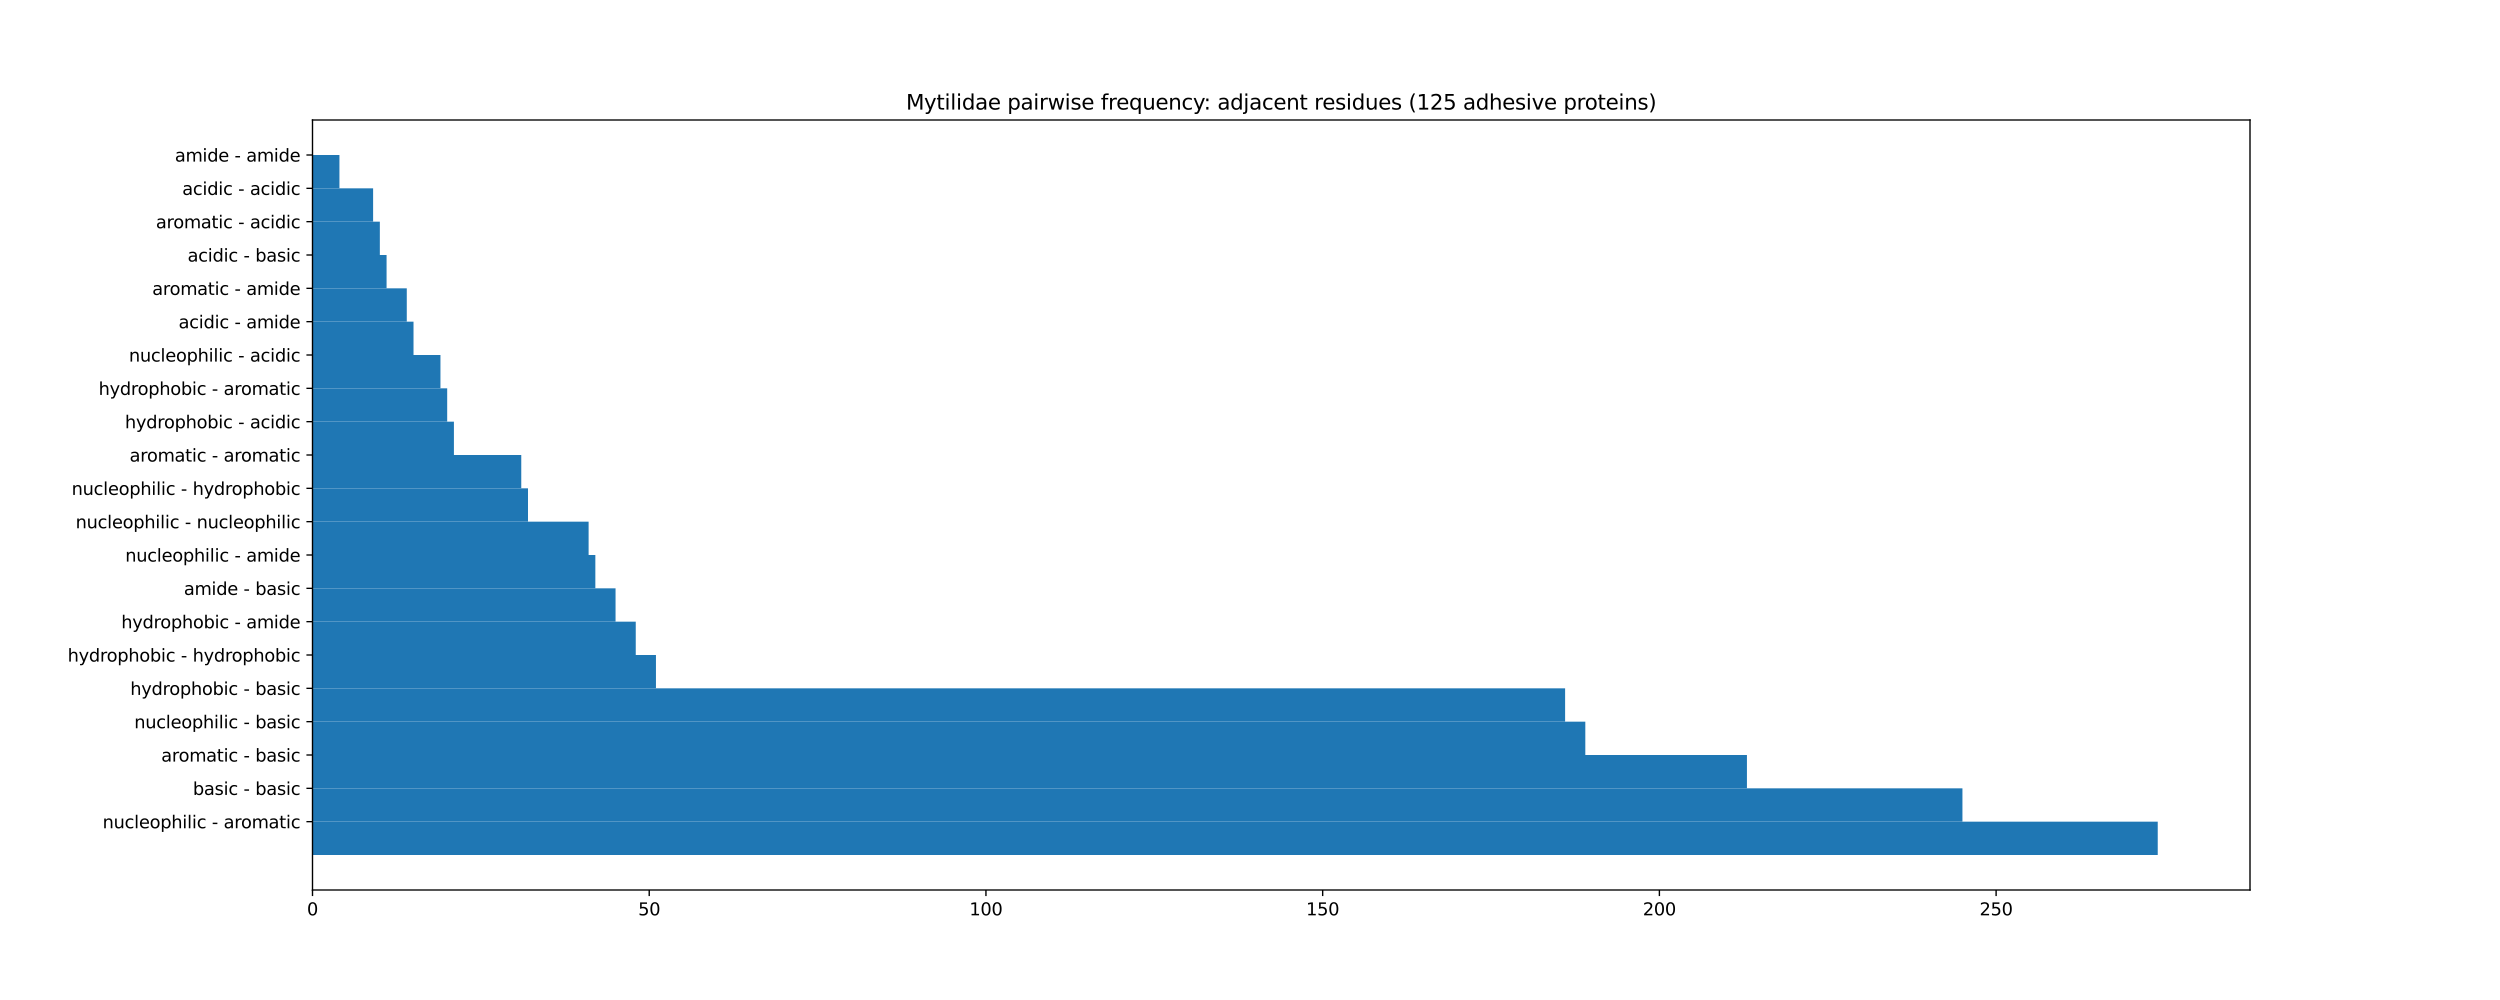 <?xml version="1.0" encoding="utf-8" standalone="no"?>
<!DOCTYPE svg PUBLIC "-//W3C//DTD SVG 1.1//EN"
  "http://www.w3.org/Graphics/SVG/1.1/DTD/svg11.dtd">
<svg height="576pt" version="1.1" viewBox="0 0 1440 576" width="1440pt" xmlns="http://www.w3.org/2000/svg" xmlns:xlink="http://www.w3.org/1999/xlink">
 <defs>
  <style type="text/css">*{stroke-linecap:butt;stroke-linejoin:round;}</style>
 </defs>
 <g id="figure_1">
  <g id="patch_1">
   <path d="M 0 576 
L 1440 576 
L 1440 0 
L 0 0 
z
" style="fill:#ffffff;"/>
  </g>
  <g id="axes_1">
   <g id="patch_2">
    <path d="M 180 512.64 
L 1296 512.64 
L 1296 69.12 
L 180 69.12 
z
" style="fill:#ffffff;"/>
   </g>
   <g id="patch_3">
    <path clip-path="url(#pe995069f74)" d="M 180 492.48 
L 1242.857 492.48 
L 1242.857 473.28 
L 180 473.28 
z
" style="fill:#1f77b4;"/>
   </g>
   <g id="patch_4">
    <path clip-path="url(#pe995069f74)" d="M 180 473.28 
L 1130.365 473.28 
L 1130.365 454.08 
L 180 454.08 
z
" style="fill:#1f77b4;"/>
   </g>
   <g id="patch_5">
    <path clip-path="url(#pe995069f74)" d="M 180 454.08 
L 1006.236 454.08 
L 1006.236 434.88 
L 180 434.88 
z
" style="fill:#1f77b4;"/>
   </g>
   <g id="patch_6">
    <path clip-path="url(#pe995069f74)" d="M 180 434.88 
L 913.139 434.88 
L 913.139 415.68 
L 180 415.68 
z
" style="fill:#1f77b4;"/>
   </g>
   <g id="patch_7">
    <path clip-path="url(#pe995069f74)" d="M 180 415.68 
L 901.502 415.68 
L 901.502 396.48 
L 180 396.48 
z
" style="fill:#1f77b4;"/>
   </g>
   <g id="patch_8">
    <path clip-path="url(#pe995069f74)" d="M 180 396.48 
L 377.831 396.48 
L 377.831 377.28 
L 180 377.28 
z
" style="fill:#1f77b4;"/>
   </g>
   <g id="patch_9">
    <path clip-path="url(#pe995069f74)" d="M 180 377.28 
L 366.194 377.28 
L 366.194 358.08 
L 180 358.08 
z
" style="fill:#1f77b4;"/>
   </g>
   <g id="patch_10">
    <path clip-path="url(#pe995069f74)" d="M 180 358.08 
L 354.557 358.08 
L 354.557 338.88 
L 180 338.88 
z
" style="fill:#1f77b4;"/>
   </g>
   <g id="patch_11">
    <path clip-path="url(#pe995069f74)" d="M 180 338.88 
L 342.92 338.88 
L 342.92 319.68 
L 180 319.68 
z
" style="fill:#1f77b4;"/>
   </g>
   <g id="patch_12">
    <path clip-path="url(#pe995069f74)" d="M 180 319.68 
L 339.041 319.68 
L 339.041 300.48 
L 180 300.48 
z
" style="fill:#1f77b4;"/>
   </g>
   <g id="patch_13">
    <path clip-path="url(#pe995069f74)" d="M 180 300.48 
L 304.129 300.48 
L 304.129 281.28 
L 180 281.28 
z
" style="fill:#1f77b4;"/>
   </g>
   <g id="patch_14">
    <path clip-path="url(#pe995069f74)" d="M 180 281.28 
L 300.25 281.28 
L 300.25 262.08 
L 180 262.08 
z
" style="fill:#1f77b4;"/>
   </g>
   <g id="patch_15">
    <path clip-path="url(#pe995069f74)" d="M 180 262.08 
L 261.46 262.08 
L 261.46 242.88 
L 180 242.88 
z
" style="fill:#1f77b4;"/>
   </g>
   <g id="patch_16">
    <path clip-path="url(#pe995069f74)" d="M 180 242.88 
L 257.581 242.88 
L 257.581 223.68 
L 180 223.68 
z
" style="fill:#1f77b4;"/>
   </g>
   <g id="patch_17">
    <path clip-path="url(#pe995069f74)" d="M 180 223.68 
L 253.702 223.68 
L 253.702 204.48 
L 180 204.48 
z
" style="fill:#1f77b4;"/>
   </g>
   <g id="patch_18">
    <path clip-path="url(#pe995069f74)" d="M 180 204.48 
L 238.186 204.48 
L 238.186 185.28 
L 180 185.28 
z
" style="fill:#1f77b4;"/>
   </g>
   <g id="patch_19">
    <path clip-path="url(#pe995069f74)" d="M 180 185.28 
L 234.307 185.28 
L 234.307 166.08 
L 180 166.08 
z
" style="fill:#1f77b4;"/>
   </g>
   <g id="patch_20">
    <path clip-path="url(#pe995069f74)" d="M 180 166.08 
L 222.669 166.08 
L 222.669 146.88 
L 180 146.88 
z
" style="fill:#1f77b4;"/>
   </g>
   <g id="patch_21">
    <path clip-path="url(#pe995069f74)" d="M 180 146.88 
L 218.79 146.88 
L 218.79 127.68 
L 180 127.68 
z
" style="fill:#1f77b4;"/>
   </g>
   <g id="patch_22">
    <path clip-path="url(#pe995069f74)" d="M 180 127.68 
L 214.911 127.68 
L 214.911 108.48 
L 180 108.48 
z
" style="fill:#1f77b4;"/>
   </g>
   <g id="patch_23">
    <path clip-path="url(#pe995069f74)" d="M 180 108.48 
L 195.516 108.48 
L 195.516 89.28 
L 180 89.28 
z
" style="fill:#1f77b4;"/>
   </g>
   <g id="matplotlib.axis_1">
    <g id="xtick_1">
     <g id="line2d_1">
      <defs>
       <path d="M 0 0 
L 0 3.5 
" id="m21c25df82f" style="stroke:#000000;stroke-width:0.8;"/>
      </defs>
      <g>
       <use style="stroke:#000000;stroke-width:0.8;" x="180" xlink:href="#m21c25df82f" y="512.64"/>
      </g>
     </g>
     <g id="text_1">
      <!-- 0 -->
      <g transform="translate(176.819 527.238)scale(0.1 -0.1)">
       <defs>
        <path d="M 2034 4250 
Q 1547 4250 1301 3770 
Q 1056 3291 1056 2328 
Q 1056 1369 1301 889 
Q 1547 409 2034 409 
Q 2525 409 2770 889 
Q 3016 1369 3016 2328 
Q 3016 3291 2770 3770 
Q 2525 4250 2034 4250 
z
M 2034 4750 
Q 2819 4750 3233 4129 
Q 3647 3509 3647 2328 
Q 3647 1150 3233 529 
Q 2819 -91 2034 -91 
Q 1250 -91 836 529 
Q 422 1150 422 2328 
Q 422 3509 836 4129 
Q 1250 4750 2034 4750 
z
" id="DejaVuSans-30" transform="scale(0.016)"/>
       </defs>
       <use xlink:href="#DejaVuSans-30"/>
      </g>
     </g>
    </g>
    <g id="xtick_2">
     <g id="line2d_2">
      <g>
       <use style="stroke:#000000;stroke-width:0.8;" x="373.952" xlink:href="#m21c25df82f" y="512.64"/>
      </g>
     </g>
     <g id="text_2">
      <!-- 50 -->
      <g transform="translate(367.59 527.238)scale(0.1 -0.1)">
       <defs>
        <path d="M 691 4666 
L 3169 4666 
L 3169 4134 
L 1269 4134 
L 1269 2991 
Q 1406 3038 1543 3061 
Q 1681 3084 1819 3084 
Q 2600 3084 3056 2656 
Q 3513 2228 3513 1497 
Q 3513 744 3044 326 
Q 2575 -91 1722 -91 
Q 1428 -91 1123 -41 
Q 819 9 494 109 
L 494 744 
Q 775 591 1075 516 
Q 1375 441 1709 441 
Q 2250 441 2565 725 
Q 2881 1009 2881 1497 
Q 2881 1984 2565 2268 
Q 2250 2553 1709 2553 
Q 1456 2553 1204 2497 
Q 953 2441 691 2322 
L 691 4666 
z
" id="DejaVuSans-35" transform="scale(0.016)"/>
       </defs>
       <use xlink:href="#DejaVuSans-35"/>
       <use x="63.623" xlink:href="#DejaVuSans-30"/>
      </g>
     </g>
    </g>
    <g id="xtick_3">
     <g id="line2d_3">
      <g>
       <use style="stroke:#000000;stroke-width:0.8;" x="567.904" xlink:href="#m21c25df82f" y="512.64"/>
      </g>
     </g>
     <g id="text_3">
      <!-- 100 -->
      <g transform="translate(558.36 527.238)scale(0.1 -0.1)">
       <defs>
        <path d="M 794 531 
L 1825 531 
L 1825 4091 
L 703 3866 
L 703 4441 
L 1819 4666 
L 2450 4666 
L 2450 531 
L 3481 531 
L 3481 0 
L 794 0 
L 794 531 
z
" id="DejaVuSans-31" transform="scale(0.016)"/>
       </defs>
       <use xlink:href="#DejaVuSans-31"/>
       <use x="63.623" xlink:href="#DejaVuSans-30"/>
       <use x="127.246" xlink:href="#DejaVuSans-30"/>
      </g>
     </g>
    </g>
    <g id="xtick_4">
     <g id="line2d_4">
      <g>
       <use style="stroke:#000000;stroke-width:0.8;" x="761.856" xlink:href="#m21c25df82f" y="512.64"/>
      </g>
     </g>
     <g id="text_4">
      <!-- 150 -->
      <g transform="translate(752.312 527.238)scale(0.1 -0.1)">
       <use xlink:href="#DejaVuSans-31"/>
       <use x="63.623" xlink:href="#DejaVuSans-35"/>
       <use x="127.246" xlink:href="#DejaVuSans-30"/>
      </g>
     </g>
    </g>
    <g id="xtick_5">
     <g id="line2d_5">
      <g>
       <use style="stroke:#000000;stroke-width:0.8;" x="955.808" xlink:href="#m21c25df82f" y="512.64"/>
      </g>
     </g>
     <g id="text_5">
      <!-- 200 -->
      <g transform="translate(946.264 527.238)scale(0.1 -0.1)">
       <defs>
        <path d="M 1228 531 
L 3431 531 
L 3431 0 
L 469 0 
L 469 531 
Q 828 903 1448 1529 
Q 2069 2156 2228 2338 
Q 2531 2678 2651 2914 
Q 2772 3150 2772 3378 
Q 2772 3750 2511 3984 
Q 2250 4219 1831 4219 
Q 1534 4219 1204 4116 
Q 875 4013 500 3803 
L 500 4441 
Q 881 4594 1212 4672 
Q 1544 4750 1819 4750 
Q 2544 4750 2975 4387 
Q 3406 4025 3406 3419 
Q 3406 3131 3298 2873 
Q 3191 2616 2906 2266 
Q 2828 2175 2409 1742 
Q 1991 1309 1228 531 
z
" id="DejaVuSans-32" transform="scale(0.016)"/>
       </defs>
       <use xlink:href="#DejaVuSans-32"/>
       <use x="63.623" xlink:href="#DejaVuSans-30"/>
       <use x="127.246" xlink:href="#DejaVuSans-30"/>
      </g>
     </g>
    </g>
    <g id="xtick_6">
     <g id="line2d_6">
      <g>
       <use style="stroke:#000000;stroke-width:0.8;" x="1149.76" xlink:href="#m21c25df82f" y="512.64"/>
      </g>
     </g>
     <g id="text_6">
      <!-- 250 -->
      <g transform="translate(1140.216 527.238)scale(0.1 -0.1)">
       <use xlink:href="#DejaVuSans-32"/>
       <use x="63.623" xlink:href="#DejaVuSans-35"/>
       <use x="127.246" xlink:href="#DejaVuSans-30"/>
      </g>
     </g>
    </g>
   </g>
   <g id="matplotlib.axis_2">
    <g id="ytick_1">
     <g id="line2d_7">
      <defs>
       <path d="M 0 0 
L -3.5 0 
" id="m6c4de45d99" style="stroke:#000000;stroke-width:0.8;"/>
      </defs>
      <g>
       <use style="stroke:#000000;stroke-width:0.8;" x="180" xlink:href="#m6c4de45d99" y="473.28"/>
      </g>
     </g>
     <g id="text_7">
      <!-- nucleophilic - aromatic -->
      <g transform="translate(59.095 477.079)scale(0.1 -0.1)">
       <defs>
        <path d="M 3513 2113 
L 3513 0 
L 2938 0 
L 2938 2094 
Q 2938 2591 2744 2837 
Q 2550 3084 2163 3084 
Q 1697 3084 1428 2787 
Q 1159 2491 1159 1978 
L 1159 0 
L 581 0 
L 581 3500 
L 1159 3500 
L 1159 2956 
Q 1366 3272 1645 3428 
Q 1925 3584 2291 3584 
Q 2894 3584 3203 3211 
Q 3513 2838 3513 2113 
z
" id="DejaVuSans-6e" transform="scale(0.016)"/>
        <path d="M 544 1381 
L 544 3500 
L 1119 3500 
L 1119 1403 
Q 1119 906 1312 657 
Q 1506 409 1894 409 
Q 2359 409 2629 706 
Q 2900 1003 2900 1516 
L 2900 3500 
L 3475 3500 
L 3475 0 
L 2900 0 
L 2900 538 
Q 2691 219 2414 64 
Q 2138 -91 1772 -91 
Q 1169 -91 856 284 
Q 544 659 544 1381 
z
M 1991 3584 
L 1991 3584 
z
" id="DejaVuSans-75" transform="scale(0.016)"/>
        <path d="M 3122 3366 
L 3122 2828 
Q 2878 2963 2633 3030 
Q 2388 3097 2138 3097 
Q 1578 3097 1268 2742 
Q 959 2388 959 1747 
Q 959 1106 1268 751 
Q 1578 397 2138 397 
Q 2388 397 2633 464 
Q 2878 531 3122 666 
L 3122 134 
Q 2881 22 2623 -34 
Q 2366 -91 2075 -91 
Q 1284 -91 818 406 
Q 353 903 353 1747 
Q 353 2603 823 3093 
Q 1294 3584 2113 3584 
Q 2378 3584 2631 3529 
Q 2884 3475 3122 3366 
z
" id="DejaVuSans-63" transform="scale(0.016)"/>
        <path d="M 603 4863 
L 1178 4863 
L 1178 0 
L 603 0 
L 603 4863 
z
" id="DejaVuSans-6c" transform="scale(0.016)"/>
        <path d="M 3597 1894 
L 3597 1613 
L 953 1613 
Q 991 1019 1311 708 
Q 1631 397 2203 397 
Q 2534 397 2845 478 
Q 3156 559 3463 722 
L 3463 178 
Q 3153 47 2828 -22 
Q 2503 -91 2169 -91 
Q 1331 -91 842 396 
Q 353 884 353 1716 
Q 353 2575 817 3079 
Q 1281 3584 2069 3584 
Q 2775 3584 3186 3129 
Q 3597 2675 3597 1894 
z
M 3022 2063 
Q 3016 2534 2758 2815 
Q 2500 3097 2075 3097 
Q 1594 3097 1305 2825 
Q 1016 2553 972 2059 
L 3022 2063 
z
" id="DejaVuSans-65" transform="scale(0.016)"/>
        <path d="M 1959 3097 
Q 1497 3097 1228 2736 
Q 959 2375 959 1747 
Q 959 1119 1226 758 
Q 1494 397 1959 397 
Q 2419 397 2687 759 
Q 2956 1122 2956 1747 
Q 2956 2369 2687 2733 
Q 2419 3097 1959 3097 
z
M 1959 3584 
Q 2709 3584 3137 3096 
Q 3566 2609 3566 1747 
Q 3566 888 3137 398 
Q 2709 -91 1959 -91 
Q 1206 -91 779 398 
Q 353 888 353 1747 
Q 353 2609 779 3096 
Q 1206 3584 1959 3584 
z
" id="DejaVuSans-6f" transform="scale(0.016)"/>
        <path d="M 1159 525 
L 1159 -1331 
L 581 -1331 
L 581 3500 
L 1159 3500 
L 1159 2969 
Q 1341 3281 1617 3432 
Q 1894 3584 2278 3584 
Q 2916 3584 3314 3078 
Q 3713 2572 3713 1747 
Q 3713 922 3314 415 
Q 2916 -91 2278 -91 
Q 1894 -91 1617 61 
Q 1341 213 1159 525 
z
M 3116 1747 
Q 3116 2381 2855 2742 
Q 2594 3103 2138 3103 
Q 1681 3103 1420 2742 
Q 1159 2381 1159 1747 
Q 1159 1113 1420 752 
Q 1681 391 2138 391 
Q 2594 391 2855 752 
Q 3116 1113 3116 1747 
z
" id="DejaVuSans-70" transform="scale(0.016)"/>
        <path d="M 3513 2113 
L 3513 0 
L 2938 0 
L 2938 2094 
Q 2938 2591 2744 2837 
Q 2550 3084 2163 3084 
Q 1697 3084 1428 2787 
Q 1159 2491 1159 1978 
L 1159 0 
L 581 0 
L 581 4863 
L 1159 4863 
L 1159 2956 
Q 1366 3272 1645 3428 
Q 1925 3584 2291 3584 
Q 2894 3584 3203 3211 
Q 3513 2838 3513 2113 
z
" id="DejaVuSans-68" transform="scale(0.016)"/>
        <path d="M 603 3500 
L 1178 3500 
L 1178 0 
L 603 0 
L 603 3500 
z
M 603 4863 
L 1178 4863 
L 1178 4134 
L 603 4134 
L 603 4863 
z
" id="DejaVuSans-69" transform="scale(0.016)"/>
        <path id="DejaVuSans-20" transform="scale(0.016)"/>
        <path d="M 313 2009 
L 1997 2009 
L 1997 1497 
L 313 1497 
L 313 2009 
z
" id="DejaVuSans-2d" transform="scale(0.016)"/>
        <path d="M 2194 1759 
Q 1497 1759 1228 1600 
Q 959 1441 959 1056 
Q 959 750 1161 570 
Q 1363 391 1709 391 
Q 2188 391 2477 730 
Q 2766 1069 2766 1631 
L 2766 1759 
L 2194 1759 
z
M 3341 1997 
L 3341 0 
L 2766 0 
L 2766 531 
Q 2569 213 2275 61 
Q 1981 -91 1556 -91 
Q 1019 -91 701 211 
Q 384 513 384 1019 
Q 384 1609 779 1909 
Q 1175 2209 1959 2209 
L 2766 2209 
L 2766 2266 
Q 2766 2663 2505 2880 
Q 2244 3097 1772 3097 
Q 1472 3097 1187 3025 
Q 903 2953 641 2809 
L 641 3341 
Q 956 3463 1253 3523 
Q 1550 3584 1831 3584 
Q 2591 3584 2966 3190 
Q 3341 2797 3341 1997 
z
" id="DejaVuSans-61" transform="scale(0.016)"/>
        <path d="M 2631 2963 
Q 2534 3019 2420 3045 
Q 2306 3072 2169 3072 
Q 1681 3072 1420 2755 
Q 1159 2438 1159 1844 
L 1159 0 
L 581 0 
L 581 3500 
L 1159 3500 
L 1159 2956 
Q 1341 3275 1631 3429 
Q 1922 3584 2338 3584 
Q 2397 3584 2469 3576 
Q 2541 3569 2628 3553 
L 2631 2963 
z
" id="DejaVuSans-72" transform="scale(0.016)"/>
        <path d="M 3328 2828 
Q 3544 3216 3844 3400 
Q 4144 3584 4550 3584 
Q 5097 3584 5394 3201 
Q 5691 2819 5691 2113 
L 5691 0 
L 5113 0 
L 5113 2094 
Q 5113 2597 4934 2840 
Q 4756 3084 4391 3084 
Q 3944 3084 3684 2787 
Q 3425 2491 3425 1978 
L 3425 0 
L 2847 0 
L 2847 2094 
Q 2847 2600 2669 2842 
Q 2491 3084 2119 3084 
Q 1678 3084 1418 2786 
Q 1159 2488 1159 1978 
L 1159 0 
L 581 0 
L 581 3500 
L 1159 3500 
L 1159 2956 
Q 1356 3278 1631 3431 
Q 1906 3584 2284 3584 
Q 2666 3584 2933 3390 
Q 3200 3197 3328 2828 
z
" id="DejaVuSans-6d" transform="scale(0.016)"/>
        <path d="M 1172 4494 
L 1172 3500 
L 2356 3500 
L 2356 3053 
L 1172 3053 
L 1172 1153 
Q 1172 725 1289 603 
Q 1406 481 1766 481 
L 2356 481 
L 2356 0 
L 1766 0 
Q 1100 0 847 248 
Q 594 497 594 1153 
L 594 3053 
L 172 3053 
L 172 3500 
L 594 3500 
L 594 4494 
L 1172 4494 
z
" id="DejaVuSans-74" transform="scale(0.016)"/>
       </defs>
       <use xlink:href="#DejaVuSans-6e"/>
       <use x="63.379" xlink:href="#DejaVuSans-75"/>
       <use x="126.758" xlink:href="#DejaVuSans-63"/>
       <use x="181.738" xlink:href="#DejaVuSans-6c"/>
       <use x="209.521" xlink:href="#DejaVuSans-65"/>
       <use x="271.045" xlink:href="#DejaVuSans-6f"/>
       <use x="332.227" xlink:href="#DejaVuSans-70"/>
       <use x="395.703" xlink:href="#DejaVuSans-68"/>
       <use x="459.082" xlink:href="#DejaVuSans-69"/>
       <use x="486.865" xlink:href="#DejaVuSans-6c"/>
       <use x="514.648" xlink:href="#DejaVuSans-69"/>
       <use x="542.432" xlink:href="#DejaVuSans-63"/>
       <use x="597.412" xlink:href="#DejaVuSans-20"/>
       <use x="629.199" xlink:href="#DejaVuSans-2d"/>
       <use x="665.283" xlink:href="#DejaVuSans-20"/>
       <use x="697.07" xlink:href="#DejaVuSans-61"/>
       <use x="758.35" xlink:href="#DejaVuSans-72"/>
       <use x="797.213" xlink:href="#DejaVuSans-6f"/>
       <use x="858.395" xlink:href="#DejaVuSans-6d"/>
       <use x="955.807" xlink:href="#DejaVuSans-61"/>
       <use x="1017.086" xlink:href="#DejaVuSans-74"/>
       <use x="1056.295" xlink:href="#DejaVuSans-69"/>
       <use x="1084.078" xlink:href="#DejaVuSans-63"/>
      </g>
     </g>
    </g>
    <g id="ytick_2">
     <g id="line2d_8">
      <g>
       <use style="stroke:#000000;stroke-width:0.8;" x="180" xlink:href="#m6c4de45d99" y="454.08"/>
      </g>
     </g>
     <g id="text_8">
      <!-- basic - basic -->
      <g transform="translate(111.111 457.879)scale(0.1 -0.1)">
       <defs>
        <path d="M 3116 1747 
Q 3116 2381 2855 2742 
Q 2594 3103 2138 3103 
Q 1681 3103 1420 2742 
Q 1159 2381 1159 1747 
Q 1159 1113 1420 752 
Q 1681 391 2138 391 
Q 2594 391 2855 752 
Q 3116 1113 3116 1747 
z
M 1159 2969 
Q 1341 3281 1617 3432 
Q 1894 3584 2278 3584 
Q 2916 3584 3314 3078 
Q 3713 2572 3713 1747 
Q 3713 922 3314 415 
Q 2916 -91 2278 -91 
Q 1894 -91 1617 61 
Q 1341 213 1159 525 
L 1159 0 
L 581 0 
L 581 4863 
L 1159 4863 
L 1159 2969 
z
" id="DejaVuSans-62" transform="scale(0.016)"/>
        <path d="M 2834 3397 
L 2834 2853 
Q 2591 2978 2328 3040 
Q 2066 3103 1784 3103 
Q 1356 3103 1142 2972 
Q 928 2841 928 2578 
Q 928 2378 1081 2264 
Q 1234 2150 1697 2047 
L 1894 2003 
Q 2506 1872 2764 1633 
Q 3022 1394 3022 966 
Q 3022 478 2636 193 
Q 2250 -91 1575 -91 
Q 1294 -91 989 -36 
Q 684 19 347 128 
L 347 722 
Q 666 556 975 473 
Q 1284 391 1588 391 
Q 1994 391 2212 530 
Q 2431 669 2431 922 
Q 2431 1156 2273 1281 
Q 2116 1406 1581 1522 
L 1381 1569 
Q 847 1681 609 1914 
Q 372 2147 372 2553 
Q 372 3047 722 3315 
Q 1072 3584 1716 3584 
Q 2034 3584 2315 3537 
Q 2597 3491 2834 3397 
z
" id="DejaVuSans-73" transform="scale(0.016)"/>
       </defs>
       <use xlink:href="#DejaVuSans-62"/>
       <use x="63.477" xlink:href="#DejaVuSans-61"/>
       <use x="124.756" xlink:href="#DejaVuSans-73"/>
       <use x="176.855" xlink:href="#DejaVuSans-69"/>
       <use x="204.639" xlink:href="#DejaVuSans-63"/>
       <use x="259.619" xlink:href="#DejaVuSans-20"/>
       <use x="291.406" xlink:href="#DejaVuSans-2d"/>
       <use x="327.49" xlink:href="#DejaVuSans-20"/>
       <use x="359.277" xlink:href="#DejaVuSans-62"/>
       <use x="422.754" xlink:href="#DejaVuSans-61"/>
       <use x="484.033" xlink:href="#DejaVuSans-73"/>
       <use x="536.133" xlink:href="#DejaVuSans-69"/>
       <use x="563.916" xlink:href="#DejaVuSans-63"/>
      </g>
     </g>
    </g>
    <g id="ytick_3">
     <g id="line2d_9">
      <g>
       <use style="stroke:#000000;stroke-width:0.8;" x="180" xlink:href="#m6c4de45d99" y="434.88"/>
      </g>
     </g>
     <g id="text_9">
      <!-- aromatic - basic -->
      <g transform="translate(92.875 438.679)scale(0.1 -0.1)">
       <use xlink:href="#DejaVuSans-61"/>
       <use x="61.279" xlink:href="#DejaVuSans-72"/>
       <use x="100.143" xlink:href="#DejaVuSans-6f"/>
       <use x="161.324" xlink:href="#DejaVuSans-6d"/>
       <use x="258.736" xlink:href="#DejaVuSans-61"/>
       <use x="320.016" xlink:href="#DejaVuSans-74"/>
       <use x="359.225" xlink:href="#DejaVuSans-69"/>
       <use x="387.008" xlink:href="#DejaVuSans-63"/>
       <use x="441.988" xlink:href="#DejaVuSans-20"/>
       <use x="473.775" xlink:href="#DejaVuSans-2d"/>
       <use x="509.859" xlink:href="#DejaVuSans-20"/>
       <use x="541.646" xlink:href="#DejaVuSans-62"/>
       <use x="605.123" xlink:href="#DejaVuSans-61"/>
       <use x="666.402" xlink:href="#DejaVuSans-73"/>
       <use x="718.502" xlink:href="#DejaVuSans-69"/>
       <use x="746.285" xlink:href="#DejaVuSans-63"/>
      </g>
     </g>
    </g>
    <g id="ytick_4">
     <g id="line2d_10">
      <g>
       <use style="stroke:#000000;stroke-width:0.8;" x="180" xlink:href="#m6c4de45d99" y="415.68"/>
      </g>
     </g>
     <g id="text_10">
      <!-- nucleophilic - basic -->
      <g transform="translate(77.331 419.479)scale(0.1 -0.1)">
       <use xlink:href="#DejaVuSans-6e"/>
       <use x="63.379" xlink:href="#DejaVuSans-75"/>
       <use x="126.758" xlink:href="#DejaVuSans-63"/>
       <use x="181.738" xlink:href="#DejaVuSans-6c"/>
       <use x="209.521" xlink:href="#DejaVuSans-65"/>
       <use x="271.045" xlink:href="#DejaVuSans-6f"/>
       <use x="332.227" xlink:href="#DejaVuSans-70"/>
       <use x="395.703" xlink:href="#DejaVuSans-68"/>
       <use x="459.082" xlink:href="#DejaVuSans-69"/>
       <use x="486.865" xlink:href="#DejaVuSans-6c"/>
       <use x="514.648" xlink:href="#DejaVuSans-69"/>
       <use x="542.432" xlink:href="#DejaVuSans-63"/>
       <use x="597.412" xlink:href="#DejaVuSans-20"/>
       <use x="629.199" xlink:href="#DejaVuSans-2d"/>
       <use x="665.283" xlink:href="#DejaVuSans-20"/>
       <use x="697.07" xlink:href="#DejaVuSans-62"/>
       <use x="760.547" xlink:href="#DejaVuSans-61"/>
       <use x="821.826" xlink:href="#DejaVuSans-73"/>
       <use x="873.926" xlink:href="#DejaVuSans-69"/>
       <use x="901.709" xlink:href="#DejaVuSans-63"/>
      </g>
     </g>
    </g>
    <g id="ytick_5">
     <g id="line2d_11">
      <g>
       <use style="stroke:#000000;stroke-width:0.8;" x="180" xlink:href="#m6c4de45d99" y="396.48"/>
      </g>
     </g>
     <g id="text_11">
      <!-- hydrophobic - basic -->
      <g transform="translate(75.034 400.279)scale(0.1 -0.1)">
       <defs>
        <path d="M 2059 -325 
Q 1816 -950 1584 -1140 
Q 1353 -1331 966 -1331 
L 506 -1331 
L 506 -850 
L 844 -850 
Q 1081 -850 1212 -737 
Q 1344 -625 1503 -206 
L 1606 56 
L 191 3500 
L 800 3500 
L 1894 763 
L 2988 3500 
L 3597 3500 
L 2059 -325 
z
" id="DejaVuSans-79" transform="scale(0.016)"/>
        <path d="M 2906 2969 
L 2906 4863 
L 3481 4863 
L 3481 0 
L 2906 0 
L 2906 525 
Q 2725 213 2448 61 
Q 2172 -91 1784 -91 
Q 1150 -91 751 415 
Q 353 922 353 1747 
Q 353 2572 751 3078 
Q 1150 3584 1784 3584 
Q 2172 3584 2448 3432 
Q 2725 3281 2906 2969 
z
M 947 1747 
Q 947 1113 1208 752 
Q 1469 391 1925 391 
Q 2381 391 2643 752 
Q 2906 1113 2906 1747 
Q 2906 2381 2643 2742 
Q 2381 3103 1925 3103 
Q 1469 3103 1208 2742 
Q 947 2381 947 1747 
z
" id="DejaVuSans-64" transform="scale(0.016)"/>
       </defs>
       <use xlink:href="#DejaVuSans-68"/>
       <use x="63.379" xlink:href="#DejaVuSans-79"/>
       <use x="122.559" xlink:href="#DejaVuSans-64"/>
       <use x="186.035" xlink:href="#DejaVuSans-72"/>
       <use x="224.898" xlink:href="#DejaVuSans-6f"/>
       <use x="286.08" xlink:href="#DejaVuSans-70"/>
       <use x="349.557" xlink:href="#DejaVuSans-68"/>
       <use x="412.936" xlink:href="#DejaVuSans-6f"/>
       <use x="474.117" xlink:href="#DejaVuSans-62"/>
       <use x="537.594" xlink:href="#DejaVuSans-69"/>
       <use x="565.377" xlink:href="#DejaVuSans-63"/>
       <use x="620.357" xlink:href="#DejaVuSans-20"/>
       <use x="652.145" xlink:href="#DejaVuSans-2d"/>
       <use x="688.229" xlink:href="#DejaVuSans-20"/>
       <use x="720.016" xlink:href="#DejaVuSans-62"/>
       <use x="783.492" xlink:href="#DejaVuSans-61"/>
       <use x="844.771" xlink:href="#DejaVuSans-73"/>
       <use x="896.871" xlink:href="#DejaVuSans-69"/>
       <use x="924.654" xlink:href="#DejaVuSans-63"/>
      </g>
     </g>
    </g>
    <g id="ytick_6">
     <g id="line2d_12">
      <g>
       <use style="stroke:#000000;stroke-width:0.8;" x="180" xlink:href="#m6c4de45d99" y="377.28"/>
      </g>
     </g>
     <g id="text_12">
      <!-- hydrophobic - hydrophobic -->
      <g transform="translate(38.958 381.079)scale(0.1 -0.1)">
       <use xlink:href="#DejaVuSans-68"/>
       <use x="63.379" xlink:href="#DejaVuSans-79"/>
       <use x="122.559" xlink:href="#DejaVuSans-64"/>
       <use x="186.035" xlink:href="#DejaVuSans-72"/>
       <use x="224.898" xlink:href="#DejaVuSans-6f"/>
       <use x="286.08" xlink:href="#DejaVuSans-70"/>
       <use x="349.557" xlink:href="#DejaVuSans-68"/>
       <use x="412.936" xlink:href="#DejaVuSans-6f"/>
       <use x="474.117" xlink:href="#DejaVuSans-62"/>
       <use x="537.594" xlink:href="#DejaVuSans-69"/>
       <use x="565.377" xlink:href="#DejaVuSans-63"/>
       <use x="620.357" xlink:href="#DejaVuSans-20"/>
       <use x="652.145" xlink:href="#DejaVuSans-2d"/>
       <use x="688.229" xlink:href="#DejaVuSans-20"/>
       <use x="720.016" xlink:href="#DejaVuSans-68"/>
       <use x="783.395" xlink:href="#DejaVuSans-79"/>
       <use x="842.574" xlink:href="#DejaVuSans-64"/>
       <use x="906.051" xlink:href="#DejaVuSans-72"/>
       <use x="944.914" xlink:href="#DejaVuSans-6f"/>
       <use x="1006.096" xlink:href="#DejaVuSans-70"/>
       <use x="1069.572" xlink:href="#DejaVuSans-68"/>
       <use x="1132.951" xlink:href="#DejaVuSans-6f"/>
       <use x="1194.133" xlink:href="#DejaVuSans-62"/>
       <use x="1257.609" xlink:href="#DejaVuSans-69"/>
       <use x="1285.393" xlink:href="#DejaVuSans-63"/>
      </g>
     </g>
    </g>
    <g id="ytick_7">
     <g id="line2d_13">
      <g>
       <use style="stroke:#000000;stroke-width:0.8;" x="180" xlink:href="#m6c4de45d99" y="358.08"/>
      </g>
     </g>
     <g id="text_13">
      <!-- hydrophobic - amide -->
      <g transform="translate(69.848 361.879)scale(0.1 -0.1)">
       <use xlink:href="#DejaVuSans-68"/>
       <use x="63.379" xlink:href="#DejaVuSans-79"/>
       <use x="122.559" xlink:href="#DejaVuSans-64"/>
       <use x="186.035" xlink:href="#DejaVuSans-72"/>
       <use x="224.898" xlink:href="#DejaVuSans-6f"/>
       <use x="286.08" xlink:href="#DejaVuSans-70"/>
       <use x="349.557" xlink:href="#DejaVuSans-68"/>
       <use x="412.936" xlink:href="#DejaVuSans-6f"/>
       <use x="474.117" xlink:href="#DejaVuSans-62"/>
       <use x="537.594" xlink:href="#DejaVuSans-69"/>
       <use x="565.377" xlink:href="#DejaVuSans-63"/>
       <use x="620.357" xlink:href="#DejaVuSans-20"/>
       <use x="652.145" xlink:href="#DejaVuSans-2d"/>
       <use x="688.229" xlink:href="#DejaVuSans-20"/>
       <use x="720.016" xlink:href="#DejaVuSans-61"/>
       <use x="781.295" xlink:href="#DejaVuSans-6d"/>
       <use x="878.707" xlink:href="#DejaVuSans-69"/>
       <use x="906.49" xlink:href="#DejaVuSans-64"/>
       <use x="969.967" xlink:href="#DejaVuSans-65"/>
      </g>
     </g>
    </g>
    <g id="ytick_8">
     <g id="line2d_14">
      <g>
       <use style="stroke:#000000;stroke-width:0.8;" x="180" xlink:href="#m6c4de45d99" y="338.88"/>
      </g>
     </g>
     <g id="text_14">
      <!-- amide - basic -->
      <g transform="translate(105.925 342.679)scale(0.1 -0.1)">
       <use xlink:href="#DejaVuSans-61"/>
       <use x="61.279" xlink:href="#DejaVuSans-6d"/>
       <use x="158.691" xlink:href="#DejaVuSans-69"/>
       <use x="186.475" xlink:href="#DejaVuSans-64"/>
       <use x="249.951" xlink:href="#DejaVuSans-65"/>
       <use x="311.475" xlink:href="#DejaVuSans-20"/>
       <use x="343.262" xlink:href="#DejaVuSans-2d"/>
       <use x="379.346" xlink:href="#DejaVuSans-20"/>
       <use x="411.133" xlink:href="#DejaVuSans-62"/>
       <use x="474.609" xlink:href="#DejaVuSans-61"/>
       <use x="535.889" xlink:href="#DejaVuSans-73"/>
       <use x="587.988" xlink:href="#DejaVuSans-69"/>
       <use x="615.771" xlink:href="#DejaVuSans-63"/>
      </g>
     </g>
    </g>
    <g id="ytick_9">
     <g id="line2d_15">
      <g>
       <use style="stroke:#000000;stroke-width:0.8;" x="180" xlink:href="#m6c4de45d99" y="319.68"/>
      </g>
     </g>
     <g id="text_15">
      <!-- nucleophilic - amide -->
      <g transform="translate(72.145 323.479)scale(0.1 -0.1)">
       <use xlink:href="#DejaVuSans-6e"/>
       <use x="63.379" xlink:href="#DejaVuSans-75"/>
       <use x="126.758" xlink:href="#DejaVuSans-63"/>
       <use x="181.738" xlink:href="#DejaVuSans-6c"/>
       <use x="209.521" xlink:href="#DejaVuSans-65"/>
       <use x="271.045" xlink:href="#DejaVuSans-6f"/>
       <use x="332.227" xlink:href="#DejaVuSans-70"/>
       <use x="395.703" xlink:href="#DejaVuSans-68"/>
       <use x="459.082" xlink:href="#DejaVuSans-69"/>
       <use x="486.865" xlink:href="#DejaVuSans-6c"/>
       <use x="514.648" xlink:href="#DejaVuSans-69"/>
       <use x="542.432" xlink:href="#DejaVuSans-63"/>
       <use x="597.412" xlink:href="#DejaVuSans-20"/>
       <use x="629.199" xlink:href="#DejaVuSans-2d"/>
       <use x="665.283" xlink:href="#DejaVuSans-20"/>
       <use x="697.07" xlink:href="#DejaVuSans-61"/>
       <use x="758.35" xlink:href="#DejaVuSans-6d"/>
       <use x="855.762" xlink:href="#DejaVuSans-69"/>
       <use x="883.545" xlink:href="#DejaVuSans-64"/>
       <use x="947.021" xlink:href="#DejaVuSans-65"/>
      </g>
     </g>
    </g>
    <g id="ytick_10">
     <g id="line2d_16">
      <g>
       <use style="stroke:#000000;stroke-width:0.8;" x="180" xlink:href="#m6c4de45d99" y="300.48"/>
      </g>
     </g>
     <g id="text_16">
      <!-- nucleophilic - nucleophilic -->
      <g transform="translate(43.552 304.279)scale(0.1 -0.1)">
       <use xlink:href="#DejaVuSans-6e"/>
       <use x="63.379" xlink:href="#DejaVuSans-75"/>
       <use x="126.758" xlink:href="#DejaVuSans-63"/>
       <use x="181.738" xlink:href="#DejaVuSans-6c"/>
       <use x="209.521" xlink:href="#DejaVuSans-65"/>
       <use x="271.045" xlink:href="#DejaVuSans-6f"/>
       <use x="332.227" xlink:href="#DejaVuSans-70"/>
       <use x="395.703" xlink:href="#DejaVuSans-68"/>
       <use x="459.082" xlink:href="#DejaVuSans-69"/>
       <use x="486.865" xlink:href="#DejaVuSans-6c"/>
       <use x="514.648" xlink:href="#DejaVuSans-69"/>
       <use x="542.432" xlink:href="#DejaVuSans-63"/>
       <use x="597.412" xlink:href="#DejaVuSans-20"/>
       <use x="629.199" xlink:href="#DejaVuSans-2d"/>
       <use x="665.283" xlink:href="#DejaVuSans-20"/>
       <use x="697.07" xlink:href="#DejaVuSans-6e"/>
       <use x="760.449" xlink:href="#DejaVuSans-75"/>
       <use x="823.828" xlink:href="#DejaVuSans-63"/>
       <use x="878.809" xlink:href="#DejaVuSans-6c"/>
       <use x="906.592" xlink:href="#DejaVuSans-65"/>
       <use x="968.115" xlink:href="#DejaVuSans-6f"/>
       <use x="1029.297" xlink:href="#DejaVuSans-70"/>
       <use x="1092.773" xlink:href="#DejaVuSans-68"/>
       <use x="1156.152" xlink:href="#DejaVuSans-69"/>
       <use x="1183.936" xlink:href="#DejaVuSans-6c"/>
       <use x="1211.719" xlink:href="#DejaVuSans-69"/>
       <use x="1239.502" xlink:href="#DejaVuSans-63"/>
      </g>
     </g>
    </g>
    <g id="ytick_11">
     <g id="line2d_17">
      <g>
       <use style="stroke:#000000;stroke-width:0.8;" x="180" xlink:href="#m6c4de45d99" y="281.28"/>
      </g>
     </g>
     <g id="text_17">
      <!-- nucleophilic - hydrophobic -->
      <g transform="translate(41.255 285.079)scale(0.1 -0.1)">
       <use xlink:href="#DejaVuSans-6e"/>
       <use x="63.379" xlink:href="#DejaVuSans-75"/>
       <use x="126.758" xlink:href="#DejaVuSans-63"/>
       <use x="181.738" xlink:href="#DejaVuSans-6c"/>
       <use x="209.521" xlink:href="#DejaVuSans-65"/>
       <use x="271.045" xlink:href="#DejaVuSans-6f"/>
       <use x="332.227" xlink:href="#DejaVuSans-70"/>
       <use x="395.703" xlink:href="#DejaVuSans-68"/>
       <use x="459.082" xlink:href="#DejaVuSans-69"/>
       <use x="486.865" xlink:href="#DejaVuSans-6c"/>
       <use x="514.648" xlink:href="#DejaVuSans-69"/>
       <use x="542.432" xlink:href="#DejaVuSans-63"/>
       <use x="597.412" xlink:href="#DejaVuSans-20"/>
       <use x="629.199" xlink:href="#DejaVuSans-2d"/>
       <use x="665.283" xlink:href="#DejaVuSans-20"/>
       <use x="697.07" xlink:href="#DejaVuSans-68"/>
       <use x="760.449" xlink:href="#DejaVuSans-79"/>
       <use x="819.629" xlink:href="#DejaVuSans-64"/>
       <use x="883.105" xlink:href="#DejaVuSans-72"/>
       <use x="921.969" xlink:href="#DejaVuSans-6f"/>
       <use x="983.15" xlink:href="#DejaVuSans-70"/>
       <use x="1046.627" xlink:href="#DejaVuSans-68"/>
       <use x="1110.006" xlink:href="#DejaVuSans-6f"/>
       <use x="1171.188" xlink:href="#DejaVuSans-62"/>
       <use x="1234.664" xlink:href="#DejaVuSans-69"/>
       <use x="1262.447" xlink:href="#DejaVuSans-63"/>
      </g>
     </g>
    </g>
    <g id="ytick_12">
     <g id="line2d_18">
      <g>
       <use style="stroke:#000000;stroke-width:0.8;" x="180" xlink:href="#m6c4de45d99" y="262.08"/>
      </g>
     </g>
     <g id="text_18">
      <!-- aromatic - aromatic -->
      <g transform="translate(74.639 265.879)scale(0.1 -0.1)">
       <use xlink:href="#DejaVuSans-61"/>
       <use x="61.279" xlink:href="#DejaVuSans-72"/>
       <use x="100.143" xlink:href="#DejaVuSans-6f"/>
       <use x="161.324" xlink:href="#DejaVuSans-6d"/>
       <use x="258.736" xlink:href="#DejaVuSans-61"/>
       <use x="320.016" xlink:href="#DejaVuSans-74"/>
       <use x="359.225" xlink:href="#DejaVuSans-69"/>
       <use x="387.008" xlink:href="#DejaVuSans-63"/>
       <use x="441.988" xlink:href="#DejaVuSans-20"/>
       <use x="473.775" xlink:href="#DejaVuSans-2d"/>
       <use x="509.859" xlink:href="#DejaVuSans-20"/>
       <use x="541.646" xlink:href="#DejaVuSans-61"/>
       <use x="602.926" xlink:href="#DejaVuSans-72"/>
       <use x="641.789" xlink:href="#DejaVuSans-6f"/>
       <use x="702.971" xlink:href="#DejaVuSans-6d"/>
       <use x="800.383" xlink:href="#DejaVuSans-61"/>
       <use x="861.662" xlink:href="#DejaVuSans-74"/>
       <use x="900.871" xlink:href="#DejaVuSans-69"/>
       <use x="928.654" xlink:href="#DejaVuSans-63"/>
      </g>
     </g>
    </g>
    <g id="ytick_13">
     <g id="line2d_19">
      <g>
       <use style="stroke:#000000;stroke-width:0.8;" x="180" xlink:href="#m6c4de45d99" y="242.88"/>
      </g>
     </g>
     <g id="text_19">
      <!-- hydrophobic - acidic -->
      <g transform="translate(71.967 246.679)scale(0.1 -0.1)">
       <use xlink:href="#DejaVuSans-68"/>
       <use x="63.379" xlink:href="#DejaVuSans-79"/>
       <use x="122.559" xlink:href="#DejaVuSans-64"/>
       <use x="186.035" xlink:href="#DejaVuSans-72"/>
       <use x="224.898" xlink:href="#DejaVuSans-6f"/>
       <use x="286.08" xlink:href="#DejaVuSans-70"/>
       <use x="349.557" xlink:href="#DejaVuSans-68"/>
       <use x="412.936" xlink:href="#DejaVuSans-6f"/>
       <use x="474.117" xlink:href="#DejaVuSans-62"/>
       <use x="537.594" xlink:href="#DejaVuSans-69"/>
       <use x="565.377" xlink:href="#DejaVuSans-63"/>
       <use x="620.357" xlink:href="#DejaVuSans-20"/>
       <use x="652.145" xlink:href="#DejaVuSans-2d"/>
       <use x="688.229" xlink:href="#DejaVuSans-20"/>
       <use x="720.016" xlink:href="#DejaVuSans-61"/>
       <use x="781.295" xlink:href="#DejaVuSans-63"/>
       <use x="836.275" xlink:href="#DejaVuSans-69"/>
       <use x="864.059" xlink:href="#DejaVuSans-64"/>
       <use x="927.535" xlink:href="#DejaVuSans-69"/>
       <use x="955.318" xlink:href="#DejaVuSans-63"/>
      </g>
     </g>
    </g>
    <g id="ytick_14">
     <g id="line2d_20">
      <g>
       <use style="stroke:#000000;stroke-width:0.8;" x="180" xlink:href="#m6c4de45d99" y="223.68"/>
      </g>
     </g>
     <g id="text_20">
      <!-- hydrophobic - aromatic -->
      <g transform="translate(56.798 227.479)scale(0.1 -0.1)">
       <use xlink:href="#DejaVuSans-68"/>
       <use x="63.379" xlink:href="#DejaVuSans-79"/>
       <use x="122.559" xlink:href="#DejaVuSans-64"/>
       <use x="186.035" xlink:href="#DejaVuSans-72"/>
       <use x="224.898" xlink:href="#DejaVuSans-6f"/>
       <use x="286.08" xlink:href="#DejaVuSans-70"/>
       <use x="349.557" xlink:href="#DejaVuSans-68"/>
       <use x="412.936" xlink:href="#DejaVuSans-6f"/>
       <use x="474.117" xlink:href="#DejaVuSans-62"/>
       <use x="537.594" xlink:href="#DejaVuSans-69"/>
       <use x="565.377" xlink:href="#DejaVuSans-63"/>
       <use x="620.357" xlink:href="#DejaVuSans-20"/>
       <use x="652.145" xlink:href="#DejaVuSans-2d"/>
       <use x="688.229" xlink:href="#DejaVuSans-20"/>
       <use x="720.016" xlink:href="#DejaVuSans-61"/>
       <use x="781.295" xlink:href="#DejaVuSans-72"/>
       <use x="820.158" xlink:href="#DejaVuSans-6f"/>
       <use x="881.34" xlink:href="#DejaVuSans-6d"/>
       <use x="978.752" xlink:href="#DejaVuSans-61"/>
       <use x="1040.031" xlink:href="#DejaVuSans-74"/>
       <use x="1079.24" xlink:href="#DejaVuSans-69"/>
       <use x="1107.023" xlink:href="#DejaVuSans-63"/>
      </g>
     </g>
    </g>
    <g id="ytick_15">
     <g id="line2d_21">
      <g>
       <use style="stroke:#000000;stroke-width:0.8;" x="180" xlink:href="#m6c4de45d99" y="204.48"/>
      </g>
     </g>
     <g id="text_21">
      <!-- nucleophilic - acidic -->
      <g transform="translate(74.264 208.279)scale(0.1 -0.1)">
       <use xlink:href="#DejaVuSans-6e"/>
       <use x="63.379" xlink:href="#DejaVuSans-75"/>
       <use x="126.758" xlink:href="#DejaVuSans-63"/>
       <use x="181.738" xlink:href="#DejaVuSans-6c"/>
       <use x="209.521" xlink:href="#DejaVuSans-65"/>
       <use x="271.045" xlink:href="#DejaVuSans-6f"/>
       <use x="332.227" xlink:href="#DejaVuSans-70"/>
       <use x="395.703" xlink:href="#DejaVuSans-68"/>
       <use x="459.082" xlink:href="#DejaVuSans-69"/>
       <use x="486.865" xlink:href="#DejaVuSans-6c"/>
       <use x="514.648" xlink:href="#DejaVuSans-69"/>
       <use x="542.432" xlink:href="#DejaVuSans-63"/>
       <use x="597.412" xlink:href="#DejaVuSans-20"/>
       <use x="629.199" xlink:href="#DejaVuSans-2d"/>
       <use x="665.283" xlink:href="#DejaVuSans-20"/>
       <use x="697.07" xlink:href="#DejaVuSans-61"/>
       <use x="758.35" xlink:href="#DejaVuSans-63"/>
       <use x="813.33" xlink:href="#DejaVuSans-69"/>
       <use x="841.113" xlink:href="#DejaVuSans-64"/>
       <use x="904.59" xlink:href="#DejaVuSans-69"/>
       <use x="932.373" xlink:href="#DejaVuSans-63"/>
      </g>
     </g>
    </g>
    <g id="ytick_16">
     <g id="line2d_22">
      <g>
       <use style="stroke:#000000;stroke-width:0.8;" x="180" xlink:href="#m6c4de45d99" y="185.28"/>
      </g>
     </g>
     <g id="text_22">
      <!-- acidic - amide -->
      <g transform="translate(102.858 189.079)scale(0.1 -0.1)">
       <use xlink:href="#DejaVuSans-61"/>
       <use x="61.279" xlink:href="#DejaVuSans-63"/>
       <use x="116.26" xlink:href="#DejaVuSans-69"/>
       <use x="144.043" xlink:href="#DejaVuSans-64"/>
       <use x="207.52" xlink:href="#DejaVuSans-69"/>
       <use x="235.303" xlink:href="#DejaVuSans-63"/>
       <use x="290.283" xlink:href="#DejaVuSans-20"/>
       <use x="322.07" xlink:href="#DejaVuSans-2d"/>
       <use x="358.154" xlink:href="#DejaVuSans-20"/>
       <use x="389.941" xlink:href="#DejaVuSans-61"/>
       <use x="451.221" xlink:href="#DejaVuSans-6d"/>
       <use x="548.633" xlink:href="#DejaVuSans-69"/>
       <use x="576.416" xlink:href="#DejaVuSans-64"/>
       <use x="639.893" xlink:href="#DejaVuSans-65"/>
      </g>
     </g>
    </g>
    <g id="ytick_17">
     <g id="line2d_23">
      <g>
       <use style="stroke:#000000;stroke-width:0.8;" x="180" xlink:href="#m6c4de45d99" y="166.08"/>
      </g>
     </g>
     <g id="text_23">
      <!-- aromatic - amide -->
      <g transform="translate(87.689 169.879)scale(0.1 -0.1)">
       <use xlink:href="#DejaVuSans-61"/>
       <use x="61.279" xlink:href="#DejaVuSans-72"/>
       <use x="100.143" xlink:href="#DejaVuSans-6f"/>
       <use x="161.324" xlink:href="#DejaVuSans-6d"/>
       <use x="258.736" xlink:href="#DejaVuSans-61"/>
       <use x="320.016" xlink:href="#DejaVuSans-74"/>
       <use x="359.225" xlink:href="#DejaVuSans-69"/>
       <use x="387.008" xlink:href="#DejaVuSans-63"/>
       <use x="441.988" xlink:href="#DejaVuSans-20"/>
       <use x="473.775" xlink:href="#DejaVuSans-2d"/>
       <use x="509.859" xlink:href="#DejaVuSans-20"/>
       <use x="541.646" xlink:href="#DejaVuSans-61"/>
       <use x="602.926" xlink:href="#DejaVuSans-6d"/>
       <use x="700.338" xlink:href="#DejaVuSans-69"/>
       <use x="728.121" xlink:href="#DejaVuSans-64"/>
       <use x="791.598" xlink:href="#DejaVuSans-65"/>
      </g>
     </g>
    </g>
    <g id="ytick_18">
     <g id="line2d_24">
      <g>
       <use style="stroke:#000000;stroke-width:0.8;" x="180" xlink:href="#m6c4de45d99" y="146.88"/>
      </g>
     </g>
     <g id="text_24">
      <!-- acidic - basic -->
      <g transform="translate(108.044 150.679)scale(0.1 -0.1)">
       <use xlink:href="#DejaVuSans-61"/>
       <use x="61.279" xlink:href="#DejaVuSans-63"/>
       <use x="116.26" xlink:href="#DejaVuSans-69"/>
       <use x="144.043" xlink:href="#DejaVuSans-64"/>
       <use x="207.52" xlink:href="#DejaVuSans-69"/>
       <use x="235.303" xlink:href="#DejaVuSans-63"/>
       <use x="290.283" xlink:href="#DejaVuSans-20"/>
       <use x="322.07" xlink:href="#DejaVuSans-2d"/>
       <use x="358.154" xlink:href="#DejaVuSans-20"/>
       <use x="389.941" xlink:href="#DejaVuSans-62"/>
       <use x="453.418" xlink:href="#DejaVuSans-61"/>
       <use x="514.697" xlink:href="#DejaVuSans-73"/>
       <use x="566.797" xlink:href="#DejaVuSans-69"/>
       <use x="594.58" xlink:href="#DejaVuSans-63"/>
      </g>
     </g>
    </g>
    <g id="ytick_19">
     <g id="line2d_25">
      <g>
       <use style="stroke:#000000;stroke-width:0.8;" x="180" xlink:href="#m6c4de45d99" y="127.68"/>
      </g>
     </g>
     <g id="text_25">
      <!-- aromatic - acidic -->
      <g transform="translate(89.808 131.479)scale(0.1 -0.1)">
       <use xlink:href="#DejaVuSans-61"/>
       <use x="61.279" xlink:href="#DejaVuSans-72"/>
       <use x="100.143" xlink:href="#DejaVuSans-6f"/>
       <use x="161.324" xlink:href="#DejaVuSans-6d"/>
       <use x="258.736" xlink:href="#DejaVuSans-61"/>
       <use x="320.016" xlink:href="#DejaVuSans-74"/>
       <use x="359.225" xlink:href="#DejaVuSans-69"/>
       <use x="387.008" xlink:href="#DejaVuSans-63"/>
       <use x="441.988" xlink:href="#DejaVuSans-20"/>
       <use x="473.775" xlink:href="#DejaVuSans-2d"/>
       <use x="509.859" xlink:href="#DejaVuSans-20"/>
       <use x="541.646" xlink:href="#DejaVuSans-61"/>
       <use x="602.926" xlink:href="#DejaVuSans-63"/>
       <use x="657.906" xlink:href="#DejaVuSans-69"/>
       <use x="685.689" xlink:href="#DejaVuSans-64"/>
       <use x="749.166" xlink:href="#DejaVuSans-69"/>
       <use x="776.949" xlink:href="#DejaVuSans-63"/>
      </g>
     </g>
    </g>
    <g id="ytick_20">
     <g id="line2d_26">
      <g>
       <use style="stroke:#000000;stroke-width:0.8;" x="180" xlink:href="#m6c4de45d99" y="108.48"/>
      </g>
     </g>
     <g id="text_26">
      <!-- acidic - acidic -->
      <g transform="translate(104.977 112.279)scale(0.1 -0.1)">
       <use xlink:href="#DejaVuSans-61"/>
       <use x="61.279" xlink:href="#DejaVuSans-63"/>
       <use x="116.26" xlink:href="#DejaVuSans-69"/>
       <use x="144.043" xlink:href="#DejaVuSans-64"/>
       <use x="207.52" xlink:href="#DejaVuSans-69"/>
       <use x="235.303" xlink:href="#DejaVuSans-63"/>
       <use x="290.283" xlink:href="#DejaVuSans-20"/>
       <use x="322.07" xlink:href="#DejaVuSans-2d"/>
       <use x="358.154" xlink:href="#DejaVuSans-20"/>
       <use x="389.941" xlink:href="#DejaVuSans-61"/>
       <use x="451.221" xlink:href="#DejaVuSans-63"/>
       <use x="506.201" xlink:href="#DejaVuSans-69"/>
       <use x="533.984" xlink:href="#DejaVuSans-64"/>
       <use x="597.461" xlink:href="#DejaVuSans-69"/>
       <use x="625.244" xlink:href="#DejaVuSans-63"/>
      </g>
     </g>
    </g>
    <g id="ytick_21">
     <g id="line2d_27">
      <g>
       <use style="stroke:#000000;stroke-width:0.8;" x="180" xlink:href="#m6c4de45d99" y="89.28"/>
      </g>
     </g>
     <g id="text_27">
      <!-- amide - amide -->
      <g transform="translate(100.739 93.079)scale(0.1 -0.1)">
       <use xlink:href="#DejaVuSans-61"/>
       <use x="61.279" xlink:href="#DejaVuSans-6d"/>
       <use x="158.691" xlink:href="#DejaVuSans-69"/>
       <use x="186.475" xlink:href="#DejaVuSans-64"/>
       <use x="249.951" xlink:href="#DejaVuSans-65"/>
       <use x="311.475" xlink:href="#DejaVuSans-20"/>
       <use x="343.262" xlink:href="#DejaVuSans-2d"/>
       <use x="379.346" xlink:href="#DejaVuSans-20"/>
       <use x="411.133" xlink:href="#DejaVuSans-61"/>
       <use x="472.412" xlink:href="#DejaVuSans-6d"/>
       <use x="569.824" xlink:href="#DejaVuSans-69"/>
       <use x="597.607" xlink:href="#DejaVuSans-64"/>
       <use x="661.084" xlink:href="#DejaVuSans-65"/>
      </g>
     </g>
    </g>
   </g>
   <g id="patch_24">
    <path d="M 180 512.64 
L 180 69.12 
" style="fill:none;stroke:#000000;stroke-linecap:square;stroke-linejoin:miter;stroke-width:0.8;"/>
   </g>
   <g id="patch_25">
    <path d="M 1296 512.64 
L 1296 69.12 
" style="fill:none;stroke:#000000;stroke-linecap:square;stroke-linejoin:miter;stroke-width:0.8;"/>
   </g>
   <g id="patch_26">
    <path d="M 180 512.64 
L 1296 512.64 
" style="fill:none;stroke:#000000;stroke-linecap:square;stroke-linejoin:miter;stroke-width:0.8;"/>
   </g>
   <g id="patch_27">
    <path d="M 180 69.12 
L 1296 69.12 
" style="fill:none;stroke:#000000;stroke-linecap:square;stroke-linejoin:miter;stroke-width:0.8;"/>
   </g>
   <g id="text_28">
    <!-- Mytilidae pairwise frequency: adjacent residues (125 adhesive proteins) -->
    <g transform="translate(521.883 63.12)scale(0.12 -0.12)">
     <defs>
      <path d="M 628 4666 
L 1569 4666 
L 2759 1491 
L 3956 4666 
L 4897 4666 
L 4897 0 
L 4281 0 
L 4281 4097 
L 3078 897 
L 2444 897 
L 1241 4097 
L 1241 0 
L 628 0 
L 628 4666 
z
" id="DejaVuSans-4d" transform="scale(0.016)"/>
      <path d="M 269 3500 
L 844 3500 
L 1563 769 
L 2278 3500 
L 2956 3500 
L 3675 769 
L 4391 3500 
L 4966 3500 
L 4050 0 
L 3372 0 
L 2619 2869 
L 1863 0 
L 1184 0 
L 269 3500 
z
" id="DejaVuSans-77" transform="scale(0.016)"/>
      <path d="M 2375 4863 
L 2375 4384 
L 1825 4384 
Q 1516 4384 1395 4259 
Q 1275 4134 1275 3809 
L 1275 3500 
L 2222 3500 
L 2222 3053 
L 1275 3053 
L 1275 0 
L 697 0 
L 697 3053 
L 147 3053 
L 147 3500 
L 697 3500 
L 697 3744 
Q 697 4328 969 4595 
Q 1241 4863 1831 4863 
L 2375 4863 
z
" id="DejaVuSans-66" transform="scale(0.016)"/>
      <path d="M 947 1747 
Q 947 1113 1208 752 
Q 1469 391 1925 391 
Q 2381 391 2643 752 
Q 2906 1113 2906 1747 
Q 2906 2381 2643 2742 
Q 2381 3103 1925 3103 
Q 1469 3103 1208 2742 
Q 947 2381 947 1747 
z
M 2906 525 
Q 2725 213 2448 61 
Q 2172 -91 1784 -91 
Q 1150 -91 751 415 
Q 353 922 353 1747 
Q 353 2572 751 3078 
Q 1150 3584 1784 3584 
Q 2172 3584 2448 3432 
Q 2725 3281 2906 2969 
L 2906 3500 
L 3481 3500 
L 3481 -1331 
L 2906 -1331 
L 2906 525 
z
" id="DejaVuSans-71" transform="scale(0.016)"/>
      <path d="M 750 794 
L 1409 794 
L 1409 0 
L 750 0 
L 750 794 
z
M 750 3309 
L 1409 3309 
L 1409 2516 
L 750 2516 
L 750 3309 
z
" id="DejaVuSans-3a" transform="scale(0.016)"/>
      <path d="M 603 3500 
L 1178 3500 
L 1178 -63 
Q 1178 -731 923 -1031 
Q 669 -1331 103 -1331 
L -116 -1331 
L -116 -844 
L 38 -844 
Q 366 -844 484 -692 
Q 603 -541 603 -63 
L 603 3500 
z
M 603 4863 
L 1178 4863 
L 1178 4134 
L 603 4134 
L 603 4863 
z
" id="DejaVuSans-6a" transform="scale(0.016)"/>
      <path d="M 1984 4856 
Q 1566 4138 1362 3434 
Q 1159 2731 1159 2009 
Q 1159 1288 1364 580 
Q 1569 -128 1984 -844 
L 1484 -844 
Q 1016 -109 783 600 
Q 550 1309 550 2009 
Q 550 2706 781 3412 
Q 1013 4119 1484 4856 
L 1984 4856 
z
" id="DejaVuSans-28" transform="scale(0.016)"/>
      <path d="M 191 3500 
L 800 3500 
L 1894 563 
L 2988 3500 
L 3597 3500 
L 2284 0 
L 1503 0 
L 191 3500 
z
" id="DejaVuSans-76" transform="scale(0.016)"/>
      <path d="M 513 4856 
L 1013 4856 
Q 1481 4119 1714 3412 
Q 1947 2706 1947 2009 
Q 1947 1309 1714 600 
Q 1481 -109 1013 -844 
L 513 -844 
Q 928 -128 1133 580 
Q 1338 1288 1338 2009 
Q 1338 2731 1133 3434 
Q 928 4138 513 4856 
z
" id="DejaVuSans-29" transform="scale(0.016)"/>
     </defs>
     <use xlink:href="#DejaVuSans-4d"/>
     <use x="86.279" xlink:href="#DejaVuSans-79"/>
     <use x="145.459" xlink:href="#DejaVuSans-74"/>
     <use x="184.668" xlink:href="#DejaVuSans-69"/>
     <use x="212.451" xlink:href="#DejaVuSans-6c"/>
     <use x="240.234" xlink:href="#DejaVuSans-69"/>
     <use x="268.018" xlink:href="#DejaVuSans-64"/>
     <use x="331.494" xlink:href="#DejaVuSans-61"/>
     <use x="392.773" xlink:href="#DejaVuSans-65"/>
     <use x="454.297" xlink:href="#DejaVuSans-20"/>
     <use x="486.084" xlink:href="#DejaVuSans-70"/>
     <use x="549.561" xlink:href="#DejaVuSans-61"/>
     <use x="610.84" xlink:href="#DejaVuSans-69"/>
     <use x="638.623" xlink:href="#DejaVuSans-72"/>
     <use x="679.736" xlink:href="#DejaVuSans-77"/>
     <use x="761.523" xlink:href="#DejaVuSans-69"/>
     <use x="789.307" xlink:href="#DejaVuSans-73"/>
     <use x="841.406" xlink:href="#DejaVuSans-65"/>
     <use x="902.93" xlink:href="#DejaVuSans-20"/>
     <use x="934.717" xlink:href="#DejaVuSans-66"/>
     <use x="969.922" xlink:href="#DejaVuSans-72"/>
     <use x="1008.785" xlink:href="#DejaVuSans-65"/>
     <use x="1070.309" xlink:href="#DejaVuSans-71"/>
     <use x="1133.785" xlink:href="#DejaVuSans-75"/>
     <use x="1197.164" xlink:href="#DejaVuSans-65"/>
     <use x="1258.688" xlink:href="#DejaVuSans-6e"/>
     <use x="1322.066" xlink:href="#DejaVuSans-63"/>
     <use x="1377.047" xlink:href="#DejaVuSans-79"/>
     <use x="1428.977" xlink:href="#DejaVuSans-3a"/>
     <use x="1462.668" xlink:href="#DejaVuSans-20"/>
     <use x="1494.455" xlink:href="#DejaVuSans-61"/>
     <use x="1555.734" xlink:href="#DejaVuSans-64"/>
     <use x="1619.211" xlink:href="#DejaVuSans-6a"/>
     <use x="1646.994" xlink:href="#DejaVuSans-61"/>
     <use x="1708.273" xlink:href="#DejaVuSans-63"/>
     <use x="1763.254" xlink:href="#DejaVuSans-65"/>
     <use x="1824.777" xlink:href="#DejaVuSans-6e"/>
     <use x="1888.156" xlink:href="#DejaVuSans-74"/>
     <use x="1927.365" xlink:href="#DejaVuSans-20"/>
     <use x="1959.152" xlink:href="#DejaVuSans-72"/>
     <use x="1998.016" xlink:href="#DejaVuSans-65"/>
     <use x="2059.539" xlink:href="#DejaVuSans-73"/>
     <use x="2111.639" xlink:href="#DejaVuSans-69"/>
     <use x="2139.422" xlink:href="#DejaVuSans-64"/>
     <use x="2202.898" xlink:href="#DejaVuSans-75"/>
     <use x="2266.277" xlink:href="#DejaVuSans-65"/>
     <use x="2327.801" xlink:href="#DejaVuSans-73"/>
     <use x="2379.9" xlink:href="#DejaVuSans-20"/>
     <use x="2411.688" xlink:href="#DejaVuSans-28"/>
     <use x="2450.701" xlink:href="#DejaVuSans-31"/>
     <use x="2514.324" xlink:href="#DejaVuSans-32"/>
     <use x="2577.947" xlink:href="#DejaVuSans-35"/>
     <use x="2641.57" xlink:href="#DejaVuSans-20"/>
     <use x="2673.357" xlink:href="#DejaVuSans-61"/>
     <use x="2734.637" xlink:href="#DejaVuSans-64"/>
     <use x="2798.113" xlink:href="#DejaVuSans-68"/>
     <use x="2861.492" xlink:href="#DejaVuSans-65"/>
     <use x="2923.016" xlink:href="#DejaVuSans-73"/>
     <use x="2975.115" xlink:href="#DejaVuSans-69"/>
     <use x="3002.898" xlink:href="#DejaVuSans-76"/>
     <use x="3062.078" xlink:href="#DejaVuSans-65"/>
     <use x="3123.602" xlink:href="#DejaVuSans-20"/>
     <use x="3155.389" xlink:href="#DejaVuSans-70"/>
     <use x="3218.865" xlink:href="#DejaVuSans-72"/>
     <use x="3257.729" xlink:href="#DejaVuSans-6f"/>
     <use x="3318.91" xlink:href="#DejaVuSans-74"/>
     <use x="3358.119" xlink:href="#DejaVuSans-65"/>
     <use x="3419.643" xlink:href="#DejaVuSans-69"/>
     <use x="3447.426" xlink:href="#DejaVuSans-6e"/>
     <use x="3510.805" xlink:href="#DejaVuSans-73"/>
     <use x="3562.904" xlink:href="#DejaVuSans-29"/>
    </g>
   </g>
  </g>
 </g>
 <defs>
  <clipPath id="pe995069f74">
   <rect height="443.52" width="1116" x="180" y="69.12"/>
  </clipPath>
 </defs>
</svg>
